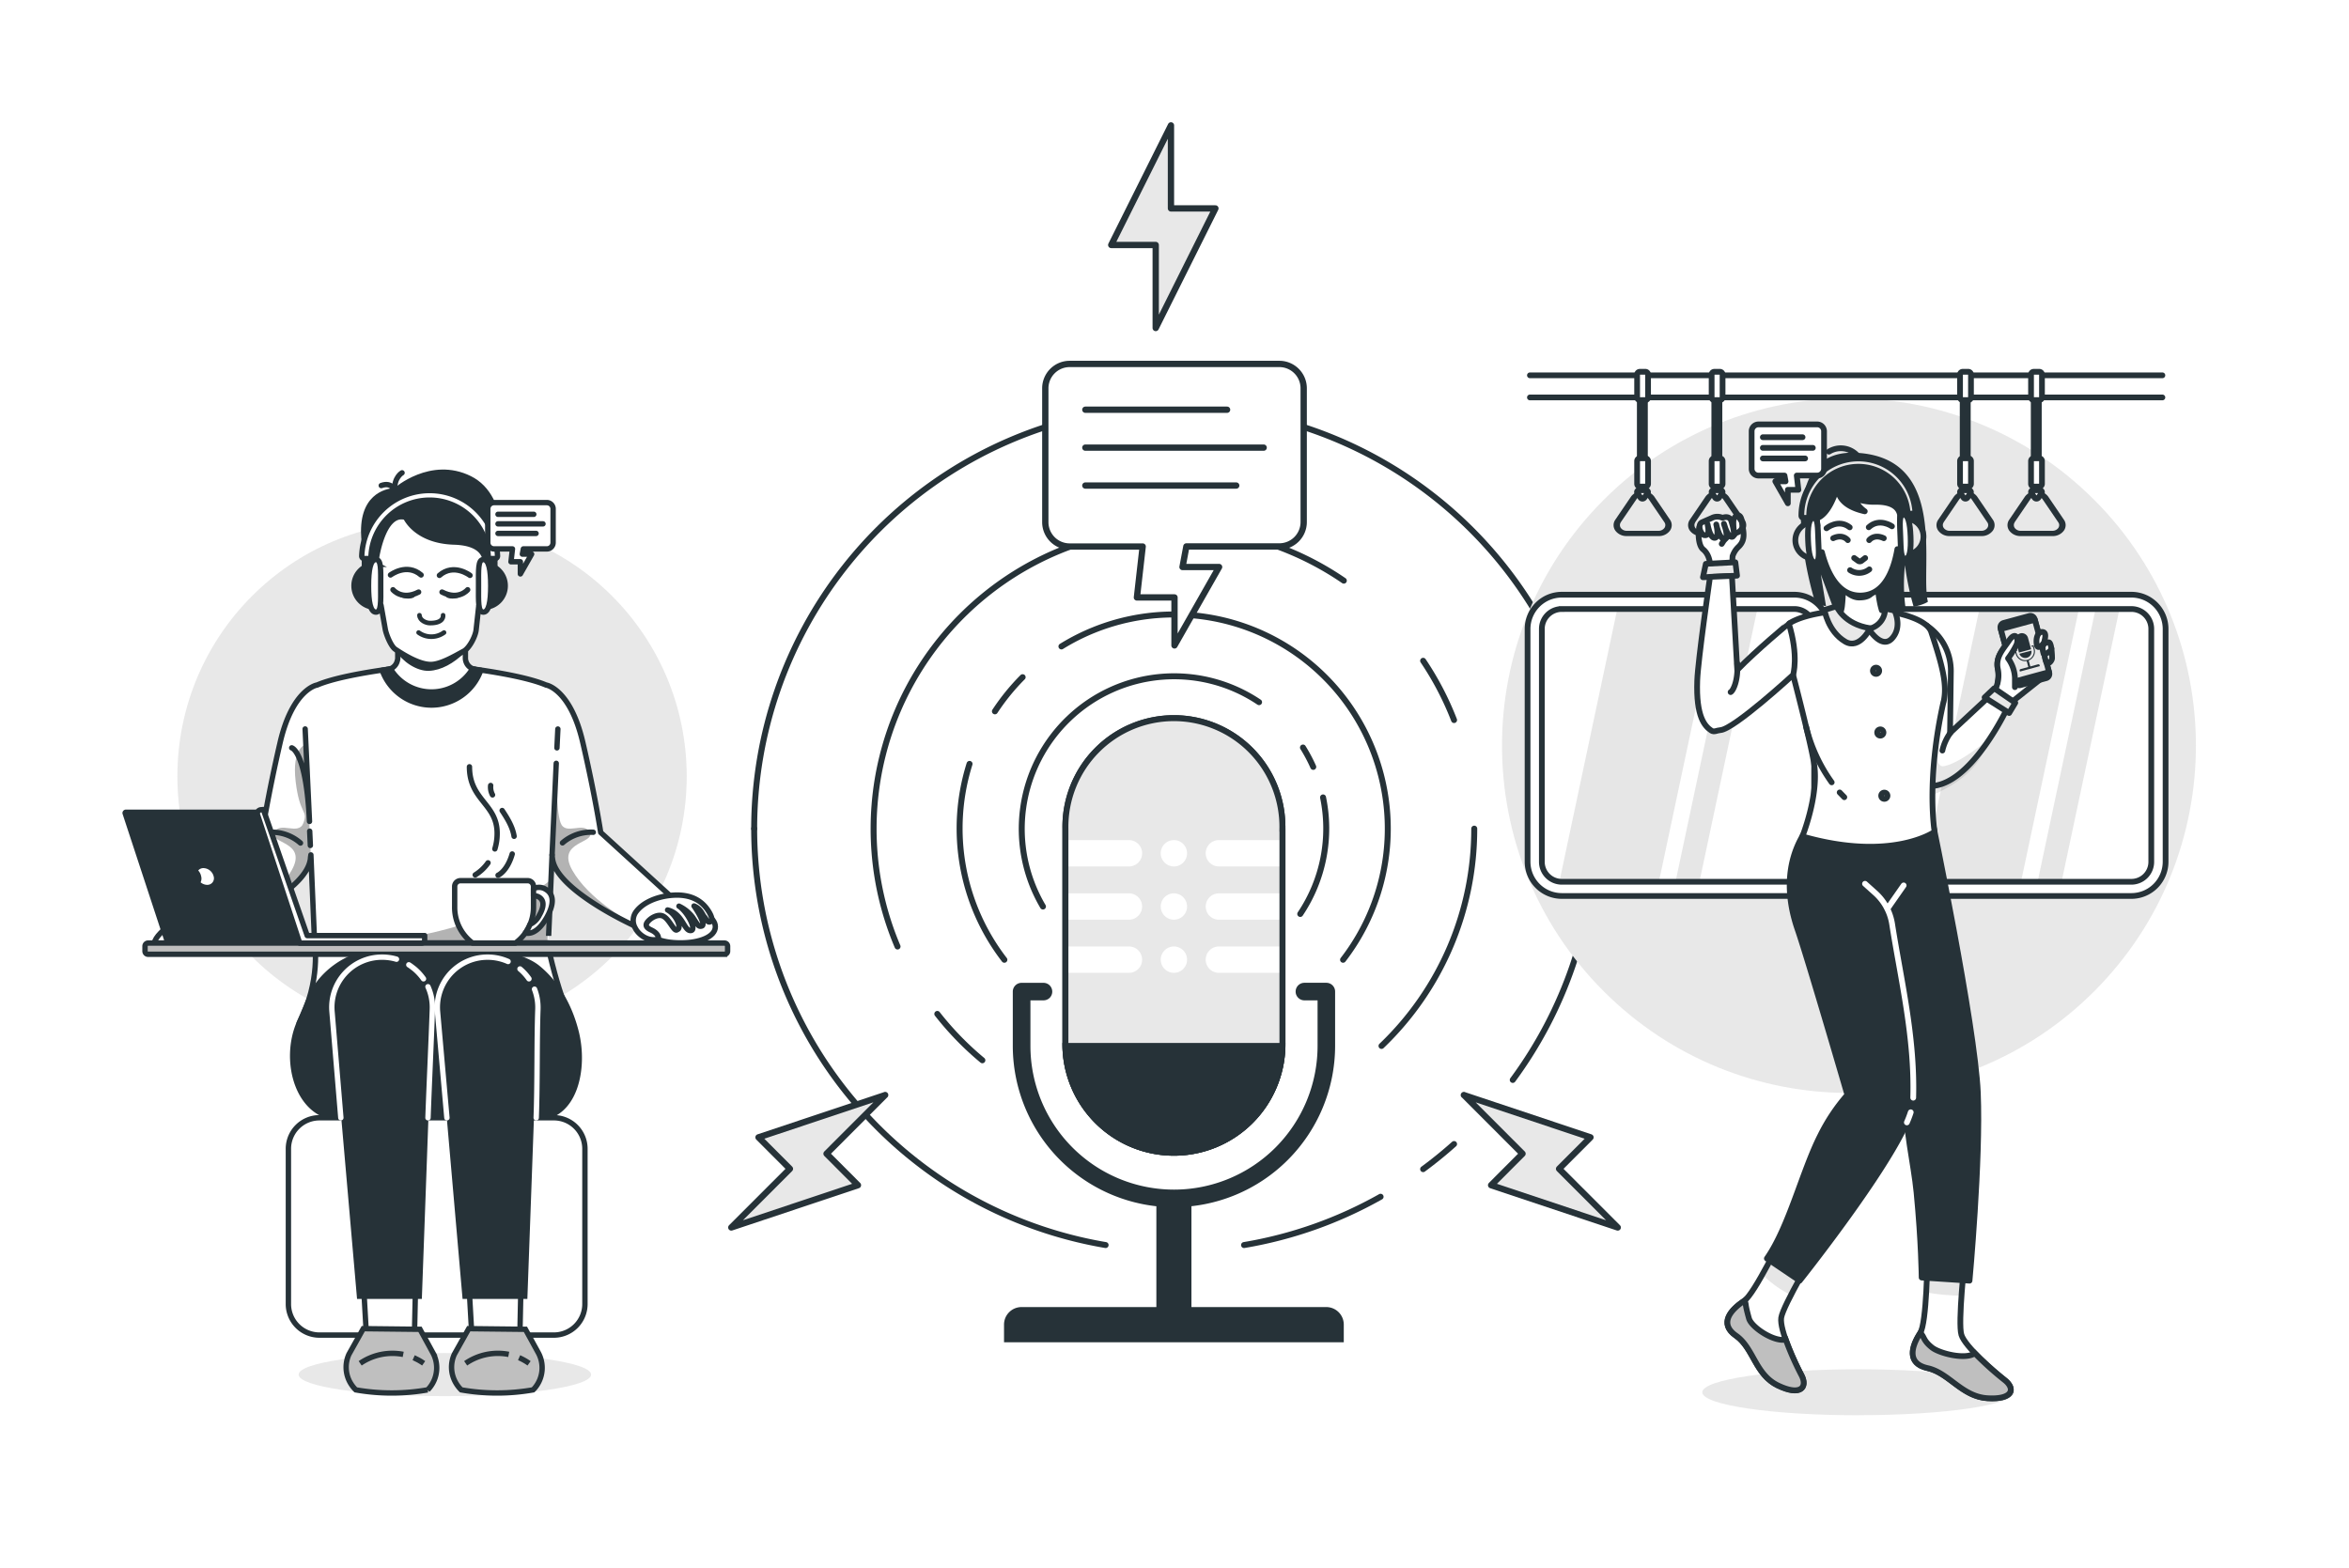 <svg xmlns="http://www.w3.org/2000/svg" fill="none" width="382" height="255" viewBox="0 0 382 255"><g filter="url(#a)"><path d="M204.752 110.201a24.76 24.76 0 0 0-30.827 2.566 24.83 24.83 0 0 0-7.524 14.578 24.847 24.847 0 0 0 3.207 16.092m43.955-22.71a25.455 25.455 0 0 0-1.67-3.147m-.443 27.066a24.934 24.934 0 0 0 3.708-18.95m-48.855-19.555a35.44 35.44 0 0 0-4.508 5.55" stroke="#263238" stroke-linecap="round" stroke-linejoin="round" stroke-width=".97"/><path d="M218.413 152.097a34.869 34.869 0 0 0 7.249-22.611 34.853 34.853 0 0 0-8.906-22.01 34.757 34.757 0 0 0-44.143-6.338m-9.28 50.96a34.956 34.956 0 0 1-5.664-31.855m-5.241 40.662a49.077 49.077 0 0 0 7.324 7.538" stroke="#263238" stroke-linecap="round" stroke-linejoin="round" stroke-width=".97"/><path d="M218.534 90.438a48.811 48.811 0 0 0-58.56 2.513 48.935 48.935 0 0 0-16.49 26.157 48.983 48.983 0 0 0 2.476 30.832m90.503-36.832a48.85 48.85 0 0 0-5.027-9.634m-6.77 62.638a48.792 48.792 0 0 0 15.08-35.338m-117.1 0a68.752 68.752 0 0 0 16.2 44.33 68.58 68.58 0 0 0 40.949 23.393" stroke="#263238" stroke-linecap="round" stroke-linejoin="round" stroke-width=".97"/><path d="M246.008 171.641a68.772 68.772 0 0 0 2.084-78.679 68.632 68.632 0 0 0-31.975-26.02 68.53 68.53 0 0 0-41.095-2.988m-52.375 66.82a68.753 68.753 0 0 1 14.668-42.449 68.597 68.597 0 0 1 37.728-24.3m56.393 122.125a68.216 68.216 0 0 0 5.027-4.08m-34.15 16.427a68.057 68.057 0 0 0 22.201-7.854" stroke="#263238" stroke-linecap="round" stroke-linejoin="round" stroke-width=".97"/><path d="M190.903 192.347a26.218 26.218 0 0 1-18.517-7.693 26.282 26.282 0 0 1-7.683-18.542v-8.833a1.427 1.427 0 0 1 1.426-1.428h3.566c.378 0 .741.15 1.008.418a1.432 1.432 0 0 1 0 2.02 1.43 1.43 0 0 1-1.008.41h-2.124v7.403c0 6.2 2.46 12.147 6.838 16.531a23.335 23.335 0 0 0 16.51 6.848c6.192 0 12.13-2.464 16.509-6.848a23.396 23.396 0 0 0 6.838-16.53V158.7h-2.139a1.427 1.427 0 0 1 0-2.856h3.565a1.425 1.425 0 0 1 1.427 1.427v8.833a26.282 26.282 0 0 1-7.69 18.547 26.215 26.215 0 0 1-18.526 7.688Zm27.626 21.95v-2.856a2.852 2.852 0 0 0-1.76-2.64 2.84 2.84 0 0 0-1.092-.216h-49.548a2.84 2.84 0 0 0-2.018.835 2.842 2.842 0 0 0-.834 2.021v2.867h55.252Z" fill="#263238"/><path d="M193.684 212.063c.047-.204.07-.413.07-.622v-20.52h-5.703v20.53c0 .21.024.418.071.622h5.562Z" fill="#263238"/><path d="M208.547 130.774a17.68 17.68 0 0 0-5.061-12.69 17.642 17.642 0 0 0-12.585-5.282 17.631 17.631 0 0 0-12.58 5.283 17.689 17.689 0 0 0-5.06 12.69v35.337a17.682 17.682 0 0 0 5.276 12.301 17.634 17.634 0 0 0 24.746 0 17.686 17.686 0 0 0 5.273-12.301v-35.338Z" stroke="#263238" stroke-linecap="round" stroke-linejoin="round" stroke-width=".97"/><path d="M208.547 130.774a17.68 17.68 0 0 0-5.061-12.69 17.642 17.642 0 0 0-12.585-5.282 17.631 17.631 0 0 0-12.58 5.283 17.689 17.689 0 0 0-5.06 12.69v35.337a17.682 17.682 0 0 0 5.276 12.301 17.634 17.634 0 0 0 24.746 0 17.686 17.686 0 0 0 5.273-12.301v-35.338Z" fill="#E8E8E8"/><path d="M183.594 132.636h-10.339v4.284h10.339a2.142 2.142 0 0 0 0-4.284Zm24.953 0h-10.335c-.567 0-1.11.225-1.512.627a2.146 2.146 0 0 0 0 3.029c.401.402.945.628 1.512.628h10.335v-4.284Zm-17.644 0a2.14 2.14 0 0 0-1.512 3.656 2.137 2.137 0 0 0 3.652-1.514c0-.568-.226-1.113-.627-1.515a2.136 2.136 0 0 0-1.513-.627Zm0 8.66a2.135 2.135 0 0 0-1.976 1.322 2.147 2.147 0 0 0 .464 2.334c.3.3.68.504 1.095.586a2.138 2.138 0 0 0 2.557-2.1 2.144 2.144 0 0 0-2.14-2.142Zm0 8.644a2.14 2.14 0 0 0-2.098 2.56 2.143 2.143 0 0 0 2.917 1.561 2.14 2.14 0 0 0 1.32-1.98 2.14 2.14 0 0 0-2.14-2.142Zm-7.309-8.644h-10.339v4.284h10.339a2.144 2.144 0 0 0 1.513-3.657 2.136 2.136 0 0 0-1.513-.627Zm24.953 0h-10.335a2.144 2.144 0 0 0-1.512 3.656c.401.402.945.628 1.512.628h10.335v-4.284Zm-24.953 8.644h-10.339v4.284h10.339a2.14 2.14 0 0 0 2.14-2.142 2.14 2.14 0 0 0-2.14-2.142Zm24.953 0h-10.335a2.14 2.14 0 0 0-2.139 2.142 2.14 2.14 0 0 0 2.139 2.142h10.335v-4.284Z" fill="#fff"/><path d="M208.547 130.774a17.68 17.68 0 0 0-5.061-12.69 17.642 17.642 0 0 0-12.585-5.282 17.631 17.631 0 0 0-12.58 5.283 17.689 17.689 0 0 0-5.06 12.69v35.337a17.682 17.682 0 0 0 5.276 12.301 17.634 17.634 0 0 0 24.746 0 17.686 17.686 0 0 0 5.273-12.301v-35.338Z" stroke="#263238" stroke-miterlimit="10" stroke-width=".97"/><path d="M173.255 166.112a17.682 17.682 0 0 0 5.273 12.301 17.634 17.634 0 0 0 24.746 0 17.686 17.686 0 0 0 5.273-12.301h-35.292Z" fill="#263238" stroke="#263238" stroke-miterlimit="10" stroke-width=".97"/><path d="M340.58 157.211c22.035-22.063 22.035-57.836 0-79.9-22.034-22.063-57.76-22.063-79.795 0-22.035 22.064-22.035 57.837 0 79.9 22.035 22.064 57.76 22.064 79.795 0Z" fill="#E8E8E8"/><path d="M292.592 93.886h-39.417a3.598 3.598 0 0 0-3.596 3.6v39.47c0 1.988 1.61 3.6 3.596 3.6h39.417a3.598 3.598 0 0 0 3.596-3.6v-39.47c0-1.988-1.61-3.6-3.596-3.6Z" fill="#fff"/><path d="M253.974 140.561h15.555l9.912-46.675h-16.187l-9.896 46.624c.204.032.41.05.616.051v.011Zm32.058-46.675h-3.892l-9.906 46.675h3.891l9.907-46.664Z" fill="#000" opacity=".1"/><path d="M291.792 141.724h-37.818a5.564 5.564 0 0 1-3.923-1.629 5.578 5.578 0 0 1-1.634-3.925V98.287a5.578 5.578 0 0 1 1.631-3.931 5.562 5.562 0 0 1 3.926-1.633h37.818a5.56 5.56 0 0 1 3.93 1.631 5.578 5.578 0 0 1 1.632 3.933v37.883a5.583 5.583 0 0 1-1.636 3.927 5.56 5.56 0 0 1-3.926 1.627Zm-37.818-46.67a3.236 3.236 0 0 0-3.234 3.233v37.883a3.244 3.244 0 0 0 3.234 3.244h37.818a3.234 3.234 0 0 0 3.234-3.244V98.287a3.248 3.248 0 0 0-.947-2.288 3.232 3.232 0 0 0-2.287-.95h-37.818Z" fill="#fff" stroke="#263238" stroke-miterlimit="10" stroke-width=".933"/><path d="M347.411 93.886h-39.417a3.598 3.598 0 0 0-3.596 3.6v39.47c0 1.988 1.61 3.6 3.596 3.6h39.417a3.598 3.598 0 0 0 3.596-3.6v-39.47c0-1.988-1.61-3.6-3.596-3.6Z" fill="#fff"/><path d="M312.863 140.561h15.555l9.907-46.675h-16.182l-9.922 46.624a4.3 4.3 0 0 0 .65.051v.011Zm32.057-46.675h-3.891l-9.912 46.675h3.897l9.906-46.664Z" fill="#000" opacity=".1"/><path d="M346.612 141.724h-37.818a5.562 5.562 0 0 1-3.923-1.629 5.578 5.578 0 0 1-1.634-3.925V98.287a5.566 5.566 0 0 1 5.557-5.564h37.818a5.563 5.563 0 0 1 3.929 1.631 5.578 5.578 0 0 1 1.633 3.933v37.883a5.583 5.583 0 0 1-1.636 3.927 5.562 5.562 0 0 1-3.926 1.627Zm-37.818-46.67a3.235 3.235 0 0 0-3.235 3.233v37.883a3.242 3.242 0 0 0 3.235 3.244h37.818a3.234 3.234 0 0 0 3.234-3.244V98.287a3.232 3.232 0 0 0-3.234-3.233h-37.818Z" fill="#fff" stroke="#263238" stroke-miterlimit="10" stroke-width=".933"/><path d="M302.208 226.17c14.017 0 25.38-1.674 25.38-3.739 0-2.06-11.363-3.73-25.38-3.73s-25.38 1.676-25.38 3.741c0 2.064 11.363 3.738 25.38 3.738Z" fill="#E8E8E8"/><path d="M313.423 200.654s-.066 10.471-1.17 12.195c-1.32 2.04-2.257 4.89 1.237 5.666 3.494.775 5.572 4.635 9.733 4.89 4.161.255 4.584-1.53 2.771-2.963-1.814-1.433-6.418-5.406-7.024-7.338-.606-1.933.57-12.45.57-12.45h-6.117Z" fill="#fff"/><path d="M318.985 206.734c.224-3.086.555-6.08.555-6.08h-6.112s0 2.678-.178 5.55c1.894.335 3.812.512 5.735.53Z" fill="#000" opacity=".1"/><path d="M313.423 200.654s-.066 10.471-1.17 12.195c-1.32 2.04-2.257 4.89 1.237 5.666 3.494.775 5.572 4.635 9.733 4.89 4.161.255 4.584-1.53 2.771-2.963-1.814-1.433-6.418-5.406-7.024-7.338-.606-1.933.57-12.45.57-12.45h-6.117Z" stroke="#263238" stroke-linecap="round" stroke-linejoin="round" stroke-width=".933"/><path d="M325.974 220.442a51.696 51.696 0 0 1-4.83-4.35c-1.45 1.102-5.703.06-6.956-.928-1.528-1.204-1.207-1.82-1.93-2.36l-.026.045c-1.32 2.04-2.257 4.89 1.238 5.666 3.494.775 5.572 4.636 9.733 4.891 4.161.255 4.594-1.556 2.771-2.964Z" fill="#BFBFBF" stroke="#263238" stroke-miterlimit="10" stroke-width=".933"/><path d="M289.928 196.86s-4.584 9.578-6.316 10.746c-2.093 1.397-4.171 3.646-1.304 5.65 2.868 2.005 3.122 6.32 6.825 8.1 3.703 1.78 4.86.275 3.815-1.689-1.044-1.963-3.565-7.339-3.285-9.338.28-1.999 5.918-11.43 5.918-11.43l-5.653-2.039Z" fill="#fff"/><path d="M289.928 196.86s-1.64 3.437-3.326 6.44a17.97 17.97 0 0 0 4.645 3.332c1.757-3.407 4.335-7.717 4.335-7.717l-5.654-2.055Z" fill="#000" opacity=".1"/><path d="M289.928 196.86s-4.584 9.578-6.316 10.746c-2.093 1.397-4.171 3.646-1.304 5.65 2.868 2.005 3.122 6.32 6.825 8.1 3.703 1.78 4.86.275 3.815-1.689-1.044-1.963-3.565-7.339-3.285-9.338.28-1.999 5.918-11.43 5.918-11.43l-5.653-2.039Z" stroke="#263238" stroke-linecap="round" stroke-linejoin="round" stroke-width=".933"/><path d="M292.948 219.642a47.47 47.47 0 0 1-2.546-5.784c-1.809.475-5.567-1.948-5.98-3.427-.8-2.85-.326-2.116-.76-2.881l-.04.03c-2.093 1.398-4.17 3.647-1.304 5.65 2.868 2.005 3.123 6.32 6.825 8.1 3.703 1.78 4.85.275 3.805-1.688Z" fill="#BFBFBF" stroke="#263238" stroke-miterlimit="10" stroke-width=".933"/><path d="M314.162 129.086s7.014 33.66 7.482 44.64c.469 10.98-1.355 30.565-1.355 30.565l-7.787-.51s-.05-5.79-.831-13.847c-.463-4.789-1.92-10.378-1.757-16.029 0 0-7.4-21.976-7.13-31.62.27-9.644 0-12.419 0-12.419l11.378-.78Z" fill="#263238" stroke="#263238" stroke-linecap="round" stroke-linejoin="round" stroke-width=".933"/><path d="M295.413 129.086s-7.273 6.018-3.056 18.15c1.66 4.815 8.068 26.837 8.068 26.837a30.733 30.733 0 0 0-4.43 6.656c-2.924 5.783-5.053 14.79-8.66 19.956l5.338 3.606s17.236-21.635 18.336-28.504c1.1-6.87-4.074-34.339-4.074-34.339l-1.656-11.163-9.866-1.199Z" fill="#263238" stroke="#263238" stroke-linecap="round" stroke-linejoin="round" stroke-width=".933"/><path d="M327.67 106.274a6.754 6.754 0 0 0-1.116-3.188c.534-.703.996-1.458 1.38-2.254.388-.933-.127-2.254-1.202-.673-1.074 1.58-2.256 2.734-1.828 4.707a5.509 5.509 0 0 1-.652 3.708l2.48 1.943 4.946-3.927-4.008-.316Z" fill="#fff" stroke="#263238" stroke-linecap="round" stroke-linejoin="round" stroke-width=".933"/><path d="m329.999 96.186-4.158 1.131a.72.72 0 0 0-.504.883l2.37 8.726a.718.718 0 0 0 .88.505l4.159-1.132a.72.72 0 0 0 .504-.883l-2.37-8.725a.719.719 0 0 0-.88-.505Z" fill="#263238" stroke="#263238" stroke-linecap="round" stroke-linejoin="round" stroke-width=".933"/><path d="m330.91 96.8-5.544 1.508 2.312 8.514 5.544-1.51-2.312-8.513Z" fill="#E8E8E8" stroke="#263238" stroke-linecap="round" stroke-linejoin="round" stroke-width=".933"/><path d="M329.799 99.746a1.024 1.024 0 0 0-1.243-.735 1.02 1.02 0 0 0-.734 1.245c.067.255.398 1.453.51 1.877l1.976-.536c-.112-.393-.448-1.637-.51-1.851Zm-.184 3.233a1.018 1.018 0 0 0 .739-1.157l-1.961.51a1.02 1.02 0 0 0 1.222.647Z" fill="#263238"/><path d="m331.459 104.04-1.284.352-.265-.969a1.588 1.588 0 0 0 .958-1.897l-.143-.51a.093.093 0 0 0-.013-.031.084.084 0 0 0-.055-.033.072.072 0 0 0-.033.003l-.214.056a.075.075 0 0 0-.03.015.09.09 0 0 0-.022.026.09.09 0 0 0-.01.032c0 .012.002.023.006.034a.08.08 0 0 0 .037.052.09.09 0 0 0 .043.01.069.069 0 0 0 .031-.001l.128-.036.117.434a1.408 1.408 0 0 1-.138 1.077 1.413 1.413 0 0 1-1.934.527 1.415 1.415 0 0 1-.663-.86l-.122-.433.127-.031a.089.089 0 0 0 .05-.042.092.092 0 0 0 .011-.065.085.085 0 0 0-.016-.03.082.082 0 0 0-.026-.023.094.094 0 0 0-.032-.01.098.098 0 0 0-.034.002l-.21.056a.085.085 0 0 0-.03.015.096.096 0 0 0-.023.026.092.092 0 0 0-.008.066l.143.51a1.593 1.593 0 0 0 1.782 1.153l.261.969-1.283.347a.152.152 0 0 0-.06.04.157.157 0 0 0-.046.05.167.167 0 0 0-.017.134l.046.168 3.24-.883-.046-.168a.174.174 0 0 0-.148-.126.173.173 0 0 0-.068.005Z" fill="#263238"/><path d="M331.984 98.787c-.51.056-.933.857-.775 1.984.158 1.127 1.192-.097 1.253-.454.061-.357.494-1.627-.478-1.53Zm1.12 1.683a.909.909 0 0 0-.894.69.924.924 0 0 0-.008.401c.097 1.108.31.853.31.853.006.451.098.897.271 1.315.255.483.927-.25.927-.69 0-.438-.07-2.744-.606-2.56Z" fill="#fff" stroke="#263238" stroke-linecap="round" stroke-linejoin="round" stroke-width=".933"/><path d="M332.518 102.382s.881-.26 1.09-.902Z" fill="#fff"/><path d="M332.518 102.382s.881-.26 1.09-.902" stroke="#263238" stroke-linecap="round" stroke-linejoin="round" stroke-width=".933"/><path d="M324.863 107.018a4.96 4.96 0 0 0 .04-2.152c-.427-1.974.749-3.131 1.83-4.707 1.08-1.576 1.588-.26 1.201.673a13.226 13.226 0 0 1-1.38 2.254 5.642 5.642 0 0 1 1.115 3.188v1.484" fill="#fff"/><path d="M324.863 107.018a4.96 4.96 0 0 0 .04-2.152c-.427-1.974.749-3.131 1.83-4.707 1.08-1.576 1.588-.26 1.201.673a13.226 13.226 0 0 1-1.38 2.254 5.642 5.642 0 0 1 1.115 3.188v1.484" stroke="#263238" stroke-linecap="round" stroke-linejoin="round" stroke-width=".933"/><path d="M311.203 94.692c1.772-.373 2.317-.826 2.317-.826-1.33-5.36 3.438-23.39-11.587-24.22-15.025-.832-6.62 24.714-6.62 24.714l1.634.21-.841-5.136 1.956 5.263c5.786.627 9.494.51 11.827.214a28.708 28.708 0 0 1-.097-6.987c.294 2.29.766 4.552 1.411 6.768Z" fill="#263238"/><path d="M301.928 69.967a3.652 3.652 0 0 0-4.503-.51" stroke="#263238" stroke-linecap="round" stroke-linejoin="round" stroke-width=".933"/><path d="M313.372 97.96v-.162c-.03.07-.061.122 0 .163Z" fill="#fff" stroke="#263238" stroke-linecap="round" stroke-linejoin="round" stroke-width=".933"/><path d="m324.252 108.574-7.131 6.63.133-9.935a8.904 8.904 0 0 0-4.014-7.584l.27 26.148c7.004.444 13.243-13.316 13.243-13.316a3.828 3.828 0 0 0-2.5-1.943Z" fill="#fff"/><path d="M316.026 120.625c-1.06.097-1.3-1.933-1.283-3.906a9.028 9.028 0 0 0-.586 2.315 108.574 108.574 0 0 0-.056 6.385c7.976-3.632 8.073-6.86 10.12-10.155-1.304 1.66-6.153 5.16-8.195 5.35Z" fill="#000" opacity=".1"/><path d="m324.252 108.574-7.131 6.63.133-9.935a8.904 8.904 0 0 0-4.014-7.584l.27 26.148c7.004.444 13.243-13.316 13.243-13.316a3.828 3.828 0 0 0-2.5-1.943v0Z" stroke="#263238" stroke-linecap="round" stroke-linejoin="round" stroke-width=".933"/><path d="m322.739 109.431 1.564-1.484 3.428 2.356-.999 1.662-3.993-2.534Z" fill="#E8E8E8" stroke="#263238" stroke-linecap="round" stroke-linejoin="round" stroke-width=".933"/><path d="M316.057 110.16c-2.873 12.75-1.447 21.129-1.447 21.129s-6.932 4.922-21.504.75c0 0 2.65-6.594 1.936-11.623-.433-3.096-3.337-14.224-3.337-14.224s-1.375-4.865-.743-8.792c1.217-.79 3.825-1.744 8.434-2.081.077-.258.13-.523.158-.79.147-1.297.18-2.605.097-3.907a49.97 49.97 0 0 0-.183-2.75h5.562s.073 1.409.251 3.06c.098.975.235 2.04.408 2.959.086.46.197.914.332 1.362 5.551.836 7.64 2.284 8.042 3.544 1.89 5.682 2.618 8.64 2.007 11.363Z" fill="#fff" stroke="#263238" stroke-linecap="round" stroke-linejoin="round" stroke-width=".933"/><path d="M305.284 91.83c-.453 1.02-1.02 1.826-2.979 1.816-1.457 0-2.771-1.29-2.919-1.785.158-1.117 0-1.53-.066-2.795a32.5 32.5 0 0 1 5.602.327c.08.818.2 1.632.362 2.438Z" fill="#263238"/><path d="M308.982 80.912v-1.22c-.413-1.978-2.858-2.08-3.983-2.075a8.648 8.648 0 0 1-3.474-.607 4.98 4.98 0 0 0 1.727 2.152c-4.187-.933-4.513-3.147-4.355-4.34-1.487 5.207-3.418 5.427-3.418 5.427s0 .464.087 1.213a2.128 2.128 0 0 0-1.645 2.26 2.11 2.11 0 0 0 2.037 2.131c.11-.004.219-.02.326-.045.886 3.447 2.705 7.196 6.428 7.048 3.723-.148 5.24-4.034 5.842-7.543.11.01.221.01.331 0a2.098 2.098 0 0 0 1.88-2.29 2.131 2.131 0 0 0-1.783-2.111v0Z" fill="#fff" stroke="#263238" stroke-linecap="round" stroke-linejoin="round" stroke-width=".933"/><path d="m301.525 86.751.642.464a.468.468 0 0 0 .56 0l.591-.454m.652-2.912s.795-1.05 2.379-.311m-5.853.311s-.79-1.05-2.38-.311m5.88 5.064a2.664 2.664 0 0 1-3.133.128" stroke="#263238" stroke-linecap="round" stroke-linejoin="round" stroke-width=".933"/><path d="M310.729 176.904a16.72 16.72 0 0 1-.63 1.647m-6.806-38.81 1.66 1.49a8.583 8.583 0 0 1 2.756 5.11c1.42 9.05 3.703 18.358 3.423 28.19" stroke="#fff" stroke-linecap="round" stroke-linejoin="round" stroke-width=".933"/><path d="m309.578 140.005-2.633 3.77.331-.465" stroke="#fff" stroke-linecap="round" stroke-linejoin="round" stroke-width=".933"/><path d="m299.172 124.884.754.775m-6.21-11.46a26.12 26.12 0 0 0 4.157 9.04" stroke="#263238" stroke-linecap="round" stroke-linejoin="round" stroke-width=".933"/><path d="m293.864 79.711-.565.023.081 2.013.564-.023-.08-2.013Zm17.241-.726-.565.022.08 2.013.566-.022-.08-2.013Z" fill="#fff" stroke="#263238" stroke-linecap="round" stroke-linejoin="round" stroke-width=".933"/><path d="M301.846 70.574a9.275 9.275 0 0 0-6.327 2.859 9.3 9.3 0 0 0-2.576 6.453c.001.046.01.09.028.131a.348.348 0 0 0 .19.18.335.335 0 0 0 .133.02h.596a.336.336 0 0 0 .321-.34 8.027 8.027 0 0 1 2.253-5.523 8.007 8.007 0 0 1 11.052-.444 8.021 8.021 0 0 1 2.688 5.324.33.33 0 0 0 .347.31h.595a.333.333 0 0 0 .32-.356 9.284 9.284 0 0 0-3.066-6.26 9.264 9.264 0 0 0-6.554-2.354v0Zm-6.942 10.368h-.132a2.928 2.928 0 0 0-2.804 3.047 2.932 2.932 0 0 0 3.043 2.808h.127l-.234-5.855Z" fill="#E8E8E8" stroke="#263238" stroke-linecap="round" stroke-linejoin="round" stroke-width=".933"/><path d="M295.693 83.834c.087 2.172.24 3.57-.509 3.616-.75.046-1.064-1.372-1.151-3.57-.087-2.198.112-3.57.86-3.62.75-.052.714 1.401.8 3.574Z" fill="#fff" stroke="#263238" stroke-linecap="round" stroke-linejoin="round" stroke-width=".933"/><path d="M309.624 80.35h.132a2.926 2.926 0 0 1 2.863 3.94 2.928 2.928 0 0 1-2.63 1.915h-.14l-.235-5.855Z" fill="#E8E8E8" stroke="#263238" stroke-linecap="round" stroke-linejoin="round" stroke-width=".933"/><path d="M309.043 83.298c.087 2.173.05 3.57.8 3.57.748 0 .947-1.453.86-3.626-.086-2.172-.402-3.57-1.146-3.544-.743.025-.6 1.428-.514 3.6Z" fill="#fff" stroke="#263238" stroke-linecap="round" stroke-linejoin="round" stroke-width=".933"/><path d="M297.028 81.921s1.94-1.606 3.779-.153m6.87-.168s-2.036-1.443-3.778.153" stroke="#263238" stroke-linecap="round" stroke-linejoin="round" stroke-width=".933"/><path d="M298.663 94.61s1.161 2.917 5.47 3.57c0 0-1.72 3.57-4.074 2.168-2.817-1.673-3.357-5.146-3.357-5.146l1.961-.592Z" fill="#E8E8E8" stroke="#263238" stroke-linecap="round" stroke-linejoin="round" stroke-width=".933"/><path d="M306.558 94.972a3.309 3.309 0 0 1-2.659 3.31s2.093 3.437 3.81 1.53c1.716-1.907.382-4.503.382-4.503l-1.533-.337Zm-.958 10.124a.51.51 0 1 1-1.02 0 .51.51 0 0 1 1.02 0Zm.693 10.042a.512.512 0 0 1-.61.5.506.506 0 0 1-.4-.401.506.506 0 0 1 .217-.523.506.506 0 0 1 .643.063.51.51 0 0 1 .15.361Zm.65 10.28a.512.512 0 0 1-.313.472.505.505 0 0 1-.694-.37.505.505 0 0 1 .216-.525.51.51 0 0 1 .792.424Z" fill="#E8E8E8" stroke="#263238" stroke-linecap="round" stroke-linejoin="round" stroke-width=".933"/><path d="M351.827 57.044H248.626a.867.867 0 0 0-.866.867v1.87c0 .48.388.868.866.868h103.201a.867.867 0 0 0 .866-.867V57.92a.867.867 0 0 0-.866-.868Z" fill="#fff"/><path d="M351.654 60.639H248.799m0-3.596h102.855" stroke="#263238" stroke-linecap="round" stroke-linejoin="round" stroke-width=".933"/><path d="M280.816 81.238s-4.253-.597-4.482.546c-.23 1.142-.102 2.973.63 3.57 1.387 1.132 1.132 3.248 1.132 3.248l3.565-.347.092-1.784a3.609 3.609 0 0 1 .953-1.52c1.283-1.21.774-2.551.555-4.167-.22-1.617-1.284-.898-1.37-.06a9.591 9.591 0 0 0 .183 2.222l-1.258-1.697Z" fill="#fff" stroke="#263238" stroke-linecap="round" stroke-linejoin="round" stroke-width=".933"/><path d="M281.814 82.809s-1.02.209-1.823 1.652Z" fill="#fff"/><path d="M281.814 82.809s-1.02.209-1.823 1.652" stroke="#263238" stroke-linecap="round" stroke-linejoin="round" stroke-width=".933"/><path d="M281.814 83.186h-5.154a2.242 2.242 0 0 1-1.854-.887 1.527 1.527 0 0 1 0-1.775l2.577-3.79a2.38 2.38 0 0 1 2.9-.664c.322.156.606.383.828.665l2.583 3.789a1.533 1.533 0 0 1 0 1.775 2.23 2.23 0 0 1-1.88.887Zm-6.112-2.244a.796.796 0 0 0 0 .928 1.175 1.175 0 0 0 .963.46h5.15a1.157 1.157 0 0 0 .962-.46.79.79 0 0 0 0-.928l-2.577-3.784a1.159 1.159 0 0 0-.973-.47 1.14 1.14 0 0 0-.968.47l-2.582 3.79.025-.006Z" fill="#263238"/><path d="M277.693 81.289c.265 1.346.102 1.826-.509 1.754-.611-.071-1.227-1.724-.382-2.1.846-.378 1.528-.669 1.528-.669a1.98 1.98 0 0 1 1.773-.056c1.212-.423 1.426.46 1.426.46s.876 2.55.147 2.636c-.728.086-1.33-2.127-1.33-2.127s.913 2.428.077 2.468c-.835.041-1.32-2.356-1.32-2.356s.546 2.106-.243 2.178c-.79.071-1.167-2.188-1.167-2.188Zm1.926-21.614h-.835v16.743h.835V59.675Z" fill="#fff" stroke="#263238" stroke-linecap="round" stroke-linejoin="round" stroke-width=".933"/><path d="m280.082 76.158-.545.801a.374.374 0 0 1-.3.146.38.38 0 0 1-.301-.146l-.54-.8c-.132-.19.036-.424.296-.424h1.09c.265 0 .428.255.3.423Zm-.397-5.62h-.891a.443.443 0 0 0-.443.444v3.713c0 .245.198.443.443.443h.891a.443.443 0 0 0 .443-.443v-3.713a.443.443 0 0 0-.443-.444Zm0-14.07h-.891a.443.443 0 0 0-.443.443v3.713c0 .245.198.443.443.443h.891a.443.443 0 0 0 .443-.443V56.91a.443.443 0 0 0-.443-.444Z" fill="#fff" stroke="#263238" stroke-linecap="round" stroke-linejoin="round" stroke-width=".933"/><path d="M269.697 83.186h-5.154a2.238 2.238 0 0 1-1.854-.887 1.527 1.527 0 0 1 0-1.775l2.577-3.79a2.382 2.382 0 0 1 3.733 0l2.577 3.79a1.527 1.527 0 0 1 0 1.775 2.22 2.22 0 0 1-1.88.887Zm-6.112-2.244a.796.796 0 0 0 0 .928 1.157 1.157 0 0 0 .963.46h5.154a1.175 1.175 0 0 0 .968-.46.796.796 0 0 0 0-.928l-2.577-3.784a1.161 1.161 0 0 0-.973-.47 1.14 1.14 0 0 0-.968.47l-2.582 3.79.015-.006Z" fill="#263238"/><path d="M267.502 59.675h-.835v16.743h.835V59.675Z" fill="#fff" stroke="#263238" stroke-linecap="round" stroke-linejoin="round" stroke-width=".933"/><path d="m267.965 76.158-.565.801a.383.383 0 0 1-.6 0l-.54-.8c-.133-.19.035-.424.295-.424h1.09c.264 0 .448.255.32.423Zm-.397-5.62h-.89a.443.443 0 0 0-.444.444v3.713c0 .245.198.443.443.443h.89a.443.443 0 0 0 .444-.443v-3.713a.443.443 0 0 0-.443-.444Zm0-14.07h-.89a.443.443 0 0 0-.444.443v3.713c0 .245.198.443.443.443h.89a.443.443 0 0 0 .444-.443V56.91a.443.443 0 0 0-.443-.444Z" fill="#fff" stroke="#263238" stroke-linecap="round" stroke-linejoin="round" stroke-width=".933"/><path d="M322.209 83.186h-5.154a2.224 2.224 0 0 1-1.854-.887 1.527 1.527 0 0 1 0-1.775l2.577-3.79a2.38 2.38 0 0 1 2.9-.664c.322.156.606.383.828.665l2.578 3.789a1.533 1.533 0 0 1 0 1.775 2.24 2.24 0 0 1-1.875.887Zm-6.112-2.244a.789.789 0 0 0 0 .928 1.157 1.157 0 0 0 .963.46h5.154a1.157 1.157 0 0 0 .963-.46.79.79 0 0 0 0-.928l-2.577-3.784a1.254 1.254 0 0 0-.973-.47 1.24 1.24 0 0 0-.973.47l-2.577 3.79.02-.006Z" fill="#263238"/><path d="M320.009 59.675h-.835v16.743h.835V59.675Z" fill="#fff" stroke="#263238" stroke-linecap="round" stroke-linejoin="round" stroke-width=".933"/><path d="m320.473 76.158-.54.801a.386.386 0 0 1-.468.108.383.383 0 0 1-.133-.108l-.54-.8c-.133-.19.036-.424.295-.424h1.09c.26 0 .428.255.296.423Zm-.392-5.62h-.892a.443.443 0 0 0-.443.444v3.713c0 .245.198.443.443.443h.892a.444.444 0 0 0 .443-.443v-3.713c0-.245-.2-.444-.443-.444Zm0-14.07h-.892a.443.443 0 0 0-.443.443v3.713c0 .245.198.443.443.443h.892a.444.444 0 0 0 .443-.443V56.91c0-.245-.2-.444-.443-.444Z" fill="#fff" stroke="#263238" stroke-linecap="round" stroke-linejoin="round" stroke-width=".933"/><path d="M333.756 83.186h-5.154a2.24 2.24 0 0 1-1.854-.887 1.527 1.527 0 0 1 0-1.775l2.577-3.79a2.382 2.382 0 0 1 3.733 0l2.577 3.79a1.527 1.527 0 0 1 0 1.775 2.22 2.22 0 0 1-1.88.887Zm-6.112-2.244a.796.796 0 0 0 0 .928 1.174 1.174 0 0 0 .963.46h5.154a1.175 1.175 0 0 0 .968-.46.796.796 0 0 0-.011-.928l-2.577-3.784a1.167 1.167 0 0 0-.973-.47 1.14 1.14 0 0 0-.968.47l-2.58 3.79.015-.006Z" fill="#263238"/><path d="M331.561 59.675h-.835v16.743h.835V59.675Z" fill="#fff" stroke="#263238" stroke-linecap="round" stroke-linejoin="round" stroke-width=".933"/><path d="m332.024 76.158-.545.801a.383.383 0 0 1-.6 0l-.54-.8c-.133-.19.035-.424.295-.424h1.09c.265 0 .428.255.3.423Zm-.397-5.62h-.891a.444.444 0 0 0-.444.444v3.713c0 .245.2.443.444.443h.891a.443.443 0 0 0 .443-.443v-3.713a.443.443 0 0 0-.443-.444Zm0-14.07h-.891a.444.444 0 0 0-.444.443v3.713c0 .245.2.443.444.443h.891a.443.443 0 0 0 .443-.443V56.91a.443.443 0 0 0-.443-.444Z" fill="#fff" stroke="#263238" stroke-linecap="round" stroke-linejoin="round" stroke-width=".933"/><path d="m282.212 87.45.27 2.177-5.542.26.463-2.182 4.809-.255Z" fill="#E8E8E8" stroke="#263238" stroke-linecap="round" stroke-linejoin="round" stroke-width=".933"/><path d="M291.608 105.754s-9.62 8.858-11.842 8.996c-.545.036-1.018.377-1.477.066-1.02-.693-2.5-2.162-2.28-8.13.11-3.263 2.08-16.865 2.08-16.865l3.562-.158.866 15.3c3.057-3.172 8.37-7.568 8.375-7.568 1.66 5.314.707 8.36.707 8.36Z" fill="#fff" stroke="#263238" stroke-linecap="round" stroke-linejoin="round" stroke-width=".933"/><path d="M315.873 118.07a7.85 7.85 0 0 1 1.34-2.927Z" fill="#fff"/><path d="M315.873 118.07a7.85 7.85 0 0 1 1.34-2.927m-35.775-6.58c.371-.168 1.258-1.825 1.074-4.656" stroke="#263238" stroke-linecap="round" stroke-linejoin="round" stroke-width=".933"/><path d="M284.855 72.231v-6.094a1.117 1.117 0 0 1 1.11-1.112h9.555a1.116 1.116 0 0 1 1.11 1.112v6.094a1.113 1.113 0 0 1-1.11 1.112h-3.326l.265 2.32h-1.716v2.194l-2.037-3.57h1.665l-.173-.94h-4.238a1.103 1.103 0 0 1-.783-.328 1.103 1.103 0 0 1-.322-.788Z" fill="#fff" stroke="#263238" stroke-linecap="round" stroke-linejoin="round" stroke-width=".933"/><path d="M293.137 67.11h-6.46m8.13 1.73h-8.13m6.877 1.724h-6.876" stroke="#263238" stroke-linecap="round" stroke-linejoin="round" stroke-width=".933"/><path d="M72.346 223.074c13.133 0 23.78-1.57 23.78-3.504 0-1.935-10.647-3.503-23.78-3.503-13.134 0-23.781 1.568-23.781 3.503s10.647 3.504 23.78 3.504Zm-2.084-59.338c22.873 0 41.414-18.566 41.414-41.469 0-22.902-18.541-41.468-41.413-41.468-22.873 0-41.414 18.566-41.414 41.468-.01 22.903 18.531 41.47 41.404 41.47Z" fill="#E8E8E8"/><path d="M51.162 149.384s1.055 6.12-2.506 13h44.521s-2.037-3.208-4.171-13H51.162Z" fill="#fff" stroke="#263238" stroke-linecap="round" stroke-linejoin="round" stroke-width=".874"/><path d="M61.313 150.797a13.27 13.27 0 0 0-11.205 8.16 239.821 239.821 0 0 1-1.452 3.442c-2.71 6.278-.148 15.413 6.78 15.413h31.762c6.28 0 7.996-7.962 6.494-13.96-.968-3.855-2.919-7.726-6.25-10.439-4.452-3.646-17.46-3.31-26.129-2.616Z" fill="#263238" stroke="#263238" stroke-linecap="round" stroke-linejoin="round" stroke-width=".874"/><path d="M30.988 144.06s-5.695 3.447-5.883 5.324h6.983l2.776-1.994-.937 2.004h2.124s2.256-1.754 2.378-3.697l-.23-1.637-4.08-1.816-3.14 1.816Z" fill="#fff" stroke="#263238" stroke-linecap="round" stroke-linejoin="round" stroke-width=".874"/><path d="M97.69 131.396s-.912-6.002-2.913-14.647c-2.002-8.644-5.914-9.323-5.914-9.323h-.035c-5.094-2.193-18.336-3.376-18.336-3.376h-.612s-13.273 1.183-18.335 3.376h-.036s-3.947.694-5.95 9.323c-2 8.63-2.918 14.647-2.918 14.647s-3.616.98-10.125 9.18a21.688 21.688 0 0 0-2.593 4.213s5.002-1.647 8.506.877c0 0 11.48-4.875 12.056-10.016 0-.184.046-.388.071-.607.326 7.803.607 14.32.607 14.32h38.006c0 .001.285-6.517.611-14.32 0 .219.046.423.066.607.581 5.14 13.29 10.904 13.29 10.904 3.483-5.366 8.54-2.402 8.54-2.402L97.69 131.396Z" fill="#fff"/><path d="M50.485 135.66c0-.153.04-.326.061-.51l-.83-18.06s-2.292.47-1.635 6.014c.657 5.544 2.037 4.59 1.268 6.727-.77 2.137-3.76-.31-4.75 1.53-.99 1.841 5.52 1.448 2.83 6.191-2.689 4.743-9.01 8.16-9.01 8.16s11.486-4.9 12.056-10.052Zm39.54 0c0-.153 1.497.112 0 0l.453-15.458s-.112 7.477.688 9.629c.8 2.152 3.754-.31 4.737 1.53.983 1.841-5.522 1.448-2.827 6.191 2.694 4.743 9.005 8.16 9.005 8.16.011 0-11.464-4.9-12.045-10.052Zm-.581 3.52c-.25 5.849-.438 10.199-.438 10.199H54.835c22.92-.009 34.635-10.209 34.635-10.209h-.026Z" fill="#000" opacity=".3"/><path d="M97.69 131.396s-.912-6.002-2.913-14.647c-2.002-8.644-5.914-9.323-5.914-9.323h-.035c-5.094-2.193-18.336-3.376-18.336-3.376h-.612s-13.273 1.183-18.335 3.376h-.036s-3.947.694-5.95 9.323c-2 8.63-2.918 14.647-2.918 14.647s-3.616.98-10.125 9.18a21.688 21.688 0 0 0-2.593 4.213v0s5.002-1.647 8.506.877c0 0 11.48-4.875 12.056-10.016 0-.184.046-.388.071-.607.326 7.803.607 14.32.607 14.32h38.006c0 .001.285-6.517.611-14.32 0 .219.046.423.066.607.581 5.14 13.29 10.904 13.29 10.904 3.483-5.366 8.54-2.402 8.54-2.402L97.69 131.396Z" stroke="#263238" stroke-linecap="round" stroke-linejoin="round" stroke-width=".874"/><path d="M43.858 131.361a7.038 7.038 0 0 1 5.007 1.75m-1.426-15.479s2.353.51 2.893 11.964l-.708-15.035m.739 16.626.107 2.32m46.008-2.146a7.038 7.038 0 0 0-5.007 1.724m-.9-15.453.15-3.06" stroke="#263238" stroke-linecap="round" stroke-linejoin="round" stroke-width=".874"/><path d="M77.302 104.876c-.617 3.09-3.602 4.208-7.197 4.208-3.596 0-6.57-1.112-7.197-4.192h.142a1.86 1.86 0 0 0 1.56-1.418c.05-.146.075-.3.075-.454v-3.626h11.002v3.626a1.8 1.8 0 0 0 .122.663 1.871 1.871 0 0 0 1.493 1.193Z" fill="#fff"/><path d="M75.595 102.107c-1.823 1.795-3.856 2.912-5.817 2.999-2.037.092-4.4-1.58-5.363-3.223.04-.143.059-.29.056-.439v-1.112l11.002.118v.994c0 .235.28.51.122.663Z" fill="#263238"/><path d="M77.302 104.876c-.617 3.09-3.602 4.208-7.197 4.208-3.596 0-6.57-1.112-7.197-4.192h.142a1.86 1.86 0 0 0 1.56-1.418c.05-.146.075-.3.075-.454v-3.626h11.002v3.626a1.8 1.8 0 0 0 .122.663 1.871 1.871 0 0 0 1.493 1.193v0Z" stroke="#263238" stroke-linecap="round" stroke-linejoin="round" stroke-width=".874"/><path d="M62.067 91.606s-3.815-4.32-3.315-10.271c.499-5.952 5.378-5.952 5.378-5.952s5.883-5.197 12.448-1.943c6.566 3.254 6.112 14.535 1.253 17.34l-15.764.826Z" fill="#263238"/><path d="M78.885 88.7c.051-.99.046-1.602.046-1.602-.438-2.632-3.652-2.897-5.129-2.943-6.188-.21-7.818-4.008-7.818-4.008-3.754-1.128-4.818 6.95-4.818 6.95s0 .613.05 1.602a2.812 2.812 0 0 0-2.28 2.887c0 1.612 1.16 2.912 2.596 2.912.146 0 .29-.014.433-.04l.673 3.793c.127.852.927 2.867 1.645 3.346 1.528 1.02 3.947 2.474 5.765 2.474 1.57 0 3.77-1.296 5.394-2.178.907-.51 1.905-2.463 1.992-3.489l.422-3.835c.24-.01.477-.035.714-.07 1.43-.01 2.597-1.31 2.597-2.92a2.819 2.819 0 0 0-2.282-2.889v0Z" fill="#fff" stroke="#263238" stroke-linecap="round" stroke-linejoin="round" stroke-width=".874"/><path d="M59.933 86.251h-.672v2.397h.672v-2.397Zm20.542 0h-.673v2.397h.673v-2.397Z" fill="#fff" stroke="#263238" stroke-linecap="round" stroke-linejoin="round" stroke-width=".874"/><path d="M69.865 75.781c-2.86 0-5.607 1.11-7.666 3.096a11.064 11.064 0 0 0-3.371 7.558.395.395 0 0 0 .397.408h.713a.397.397 0 0 0 .398-.388 9.557 9.557 0 0 1 2.941-6.467 9.533 9.533 0 0 1 13.176 0 9.557 9.557 0 0 1 2.942 6.467.404.404 0 0 0 .402.388h.708a.398.398 0 0 0 .403-.408 11.068 11.068 0 0 0-3.375-7.558 11.04 11.04 0 0 0-7.668-3.096Z" fill="#fff" stroke="#263238" stroke-linecap="round" stroke-linejoin="round" stroke-width=".874"/><path d="M61.08 87.786h-.154a3.487 3.487 0 0 0-3.355 3.491 3.496 3.496 0 0 0 3.355 3.491h.153v-6.982Z" fill="#263238" stroke="#263238" stroke-miterlimit="10" stroke-width=".874"/><path d="M61.91 91.29c0 2.586.111 4.269-.78 4.269-.891-.01-1.197-1.69-1.197-4.27 0-2.59.306-4.28 1.197-4.28s.78 1.66.78 4.271Z" fill="#fff" stroke="#263238" stroke-linecap="round" stroke-linejoin="round" stroke-width=".874"/><path d="M78.656 87.786h.153a3.487 3.487 0 0 1 3.35 3.491 3.496 3.496 0 0 1-3.36 3.491h-.154v-6.982Z" fill="#263238" stroke="#263238" stroke-miterlimit="10" stroke-width=".874"/><path d="M77.82 91.29c0 2.586-.106 4.269.785 4.269.892-.01 1.197-1.69 1.197-4.27 0-2.59-.305-4.28-1.197-4.28-.891 0-.784 1.66-.784 4.271Z" fill="#fff" stroke="#263238" stroke-linecap="round" stroke-linejoin="round" stroke-width=".874"/><path d="M63.906 91.917s1.451 1.79 4.171.378" stroke="#263238" stroke-linecap="round" stroke-linejoin="round" stroke-width=".874"/><path d="M68.077 98.879a3.512 3.512 0 0 0 4.13 0" stroke="#263238" stroke-linecap="round" stroke-linejoin="round" stroke-width=".75"/><path d="M63.503 89.515s2.634-2.01 4.977 0m7.956.067s-2.634-2.04-4.977 0" stroke="#263238" stroke-linecap="round" stroke-linejoin="round" stroke-width=".874"/><path d="M72.055 96.064s.234 1.305-2.154 1.275c-.586 0-1.65-.418-1.686-1.275" stroke="#263238" stroke-linecap="round" stroke-linejoin="round" stroke-width=".75"/><path d="M64.477 92.392c.219.433.713.933 1.818.958 1.105.026 1.299-.413 1.32-.841a3.338 3.338 0 0 1-3.138-.117Z" fill="#263238"/><path d="M76.053 91.917s-1.451 1.79-4.171.378" stroke="#263238" stroke-linecap="round" stroke-linejoin="round" stroke-width=".874"/><path d="M75.483 92.392c-.219.433-.713.933-1.818.958-1.105.026-1.299-.413-1.32-.841a3.331 3.331 0 0 0 3.138-.117Z" fill="#263238"/><path d="M65.383 72.9s-1.34.75-1.192 2.88c0 0-.469-1.437-2.19-.81" stroke="#263238" stroke-linecap="round" stroke-linejoin="round" stroke-width=".874"/><path d="M70.166 110.67a8.509 8.509 0 0 0 8.017-5.656c-.464-.07-.922-.132-1.366-.194a7.808 7.808 0 0 1-6.649 3.725 7.808 7.808 0 0 1-6.65-3.725c-.442.062-.9.123-1.364.194a8.526 8.526 0 0 0 3.11 4.098 8.508 8.508 0 0 0 4.901 1.558Z" fill="#263238" stroke="#263238" stroke-linecap="round" stroke-linejoin="round" stroke-width=".874"/><path d="M89.78 135.063c.224-4.97.45-9.943.677-14.917" stroke="#263238" stroke-linecap="round" stroke-linejoin="round" stroke-width=".874"/><path d="M89.948 84.257v-5.493a1.02 1.02 0 0 0-1.019-1.02h-8.587a1.018 1.018 0 0 0-1.02 1.02v5.493a1.021 1.021 0 0 0 1.02 1.02h2.995l-.24 2.091h1.528v1.974l1.829-3.218H84.95l.158-.847h3.815a1.016 1.016 0 0 0 1.024-1.02v0Z" fill="#fff" stroke="#263238" stroke-linecap="round" stroke-linejoin="round" stroke-width=".874"/><path d="M80.984 79.647h5.822m-5.822 1.555h7.32m-7.32 1.556h6.193" stroke="#263238" stroke-linecap="round" stroke-linejoin="round" stroke-width=".874"/><path d="M116.331 146.727c0 1.622-2.546 2.637-5.674 2.637-3.127 0-5.674-1.02-5.674-2.637s2.547-2.943 5.674-2.943c3.128 0 5.674 1.316 5.674 2.943Z" fill="#fff" stroke="#263238" stroke-linecap="round" stroke-linejoin="round" stroke-width=".874"/><path d="M106.985 148.777c.153-.035.275-.892-1.105-1.53-.958-.438-.983-.902-.433-1.474.55-.57 1.487-1.05 2.21-.841 1.177.336 1.956 2.79 2.48 2.26.79-.205-.162-2.454-1.573-3.193 2.547.632 2.67 3.57 3.84 3.335.897-.173-.652-3.091-1.99-3.953a5.973 5.973 0 0 1 2.189 1.75c.85 1.24.947 1.657 1.528 1.48.754-.24-1.044-2.964-1.268-3.26 1.13.45 1.344 1.397 1.69 1.78.347.382.51 1.02.99.77s.035-1.137-.286-1.658c-1.528-2.473-4.075-2.886-6.5-2.58-1.914.245-4.115 1.05-5.28 2.58a2.394 2.394 0 0 0-.164 2.703c.407.862 1.864 2.24 3.672 1.83Z" fill="#fff" stroke="#263238" stroke-linecap="round" stroke-linejoin="round" stroke-width=".874"/><path d="M117.819 149.384H24.086a.505.505 0 0 0-.504.505v.81c0 .28.226.506.504.506h93.733a.505.505 0 0 0 .504-.505v-.81a.505.505 0 0 0-.504-.506Z" fill="#BFBFBF" stroke="#263238" stroke-miterlimit="10" stroke-width=".874"/><path d="m26.837 149.384-6.897-20.986a.56.56 0 0 1 .265-.658.565.565 0 0 1 .245-.067h21.784l7.757 21.71H26.837Z" fill="#263238"/><path d="m42.83 127.673 7.13 20.492h19.1v.719a.51.51 0 0 1-.509.51H48.738l-6.86-20.874a.63.63 0 0 1 .59-.821l.362-.037Z" fill="#fff" stroke="#263238" stroke-linecap="round" stroke-linejoin="round" stroke-width=".874"/><path d="M32.714 138.531a1.936 1.936 0 0 0-.479-.953 1.085 1.085 0 0 1 .871-.388 1.763 1.763 0 0 1 1.645 1.362 1.065 1.065 0 0 1-1.07 1.361 1.664 1.664 0 0 1-1.059-.413c.147-.3.18-.645.092-.97Z" fill="#fff"/><path d="M76.848 149.384h6.963a7.214 7.214 0 0 0 2.95-5.92v-3.28a.948.948 0 0 0-.94-.949h-10.94a.954.954 0 0 0-.668.278.945.945 0 0 0-.274.67v3.28a7.222 7.222 0 0 0 2.918 5.92v0Z" fill="#fff" stroke="#263238" stroke-linecap="round" stroke-linejoin="round" stroke-width=".874"/><path d="M88.736 140.633a2.004 2.004 0 0 0-1.977-.092v1.183c.302-.05.612.011.871.173.984.572.775 1.74.087 2.928a3.173 3.173 0 0 1-1.528 1.53c-.2.49-.455.957-.759 1.392 1.31.286 2.506-.826 3.443-2.448 1.1-1.907 1.43-3.76-.137-4.666Z" fill="#fff" stroke="#263238" stroke-linecap="round" stroke-linejoin="round" stroke-width=".874"/><path d="M80.474 134.069a8.483 8.483 0 0 0 .372-2.55c0-4.794-4.502-5.36-4.502-10.807m.937 17.585a7.173 7.173 0 0 0 2.084-1.964m.73-11.051a2.641 2.641 0 0 1-.303-1.53m3.81 8.262c-.23-1.5-1.09-2.907-1.94-4.188m-.668 10.527s1.487-.627 2.302-3.458" stroke="#263238" stroke-linecap="round" stroke-linejoin="round" stroke-width=".874"/><path d="M90.08 177.796H51.943a5.046 5.046 0 0 0-5.043 5.05v25.244a5.045 5.045 0 0 0 5.043 5.05H90.08a5.045 5.045 0 0 0 5.042-5.05v-25.245a5.046 5.046 0 0 0-5.042-5.05Z" fill="#fff" stroke="#263238" stroke-miterlimit="10" stroke-width=".874"/><path d="m58.955 202.113.576 10.083.066.086a4.838 4.838 0 0 0 3.934 1.95 4.841 4.841 0 0 0 3.89-2.036v0l.22-10.083h-8.68Z" fill="#fff" stroke="#263238" stroke-linecap="round" stroke-linejoin="round" stroke-width=".874"/><path d="M69.54 222.049a33.784 33.784 0 0 1-11.68 0 5.55 5.55 0 0 1-.922-1.204 5.067 5.067 0 0 1-.188-4.59l2.327-4.156 9.224.102 2.078 3.794a5.107 5.107 0 0 1-.544 5.743c-.093.11-.192.213-.296.311Z" fill="#BFBFBF" stroke="#263238" stroke-miterlimit="10" stroke-width=".874"/><path d="M67.272 216.816c.57.252 1.115.559 1.625.918Z" fill="#BFBFBF"/><path d="M67.272 216.816c.57.252 1.115.559 1.625.918" stroke="#263238" stroke-miterlimit="10" stroke-width=".874"/><path d="M58.573 217.734a9.27 9.27 0 0 1 6.998-1.453" fill="#BFBFBF"/><path d="M58.573 217.734a9.27 9.27 0 0 1 6.998-1.453" stroke="#263238" stroke-miterlimit="10" stroke-width=".874"/><path d="m53.99 160.502 4.074 46.757h10.538c0-.01 1.044-28.56 1.706-47.11a8.17 8.17 0 0 0-2.277-5.99 8.147 8.147 0 0 0-5.892-2.494 8.14 8.14 0 0 0-6.012 2.62 8.159 8.159 0 0 0-2.138 6.206Z" fill="#263238"/><path d="M64.476 152.006a8.148 8.148 0 0 0-2.363-.332v0a8.14 8.14 0 0 0-5.995 2.631 8.153 8.153 0 0 0-2.129 6.197l1.44 17.294m13.44-22.603a8.526 8.526 0 0 0-1.463-1.6s-.638-.51-.923-.675m3.117 24.878c.21-5.788.534-12.56.712-17.64a8.172 8.172 0 0 0-.713-3.668" stroke="#fff" stroke-linecap="round" stroke-linejoin="round" stroke-width=".874"/><path d="m76.1 202.113.575 10.083.066.086a4.838 4.838 0 0 0 3.934 1.95 4.84 4.84 0 0 0 3.89-2.036v0l.213-10.083H76.1Z" fill="#fff" stroke="#263238" stroke-linecap="round" stroke-linejoin="round" stroke-width=".874"/><path d="M86.683 222.049a33.784 33.784 0 0 1-11.679 0 5.471 5.471 0 0 1-.917-1.204 5.05 5.05 0 0 1-.193-4.59l2.333-4.156 9.218.102 2.08 3.794a5.107 5.107 0 0 1-.546 5.743c-.093.11-.192.213-.296.311Z" fill="#BFBFBF" stroke="#263238" stroke-miterlimit="10" stroke-width=".874"/><path d="M84.416 216.816a9.285 9.285 0 0 1 1.625.918Z" fill="#BFBFBF"/><path d="M84.416 216.816a9.285 9.285 0 0 1 1.625.918" stroke="#263238" stroke-miterlimit="10" stroke-width=".874"/><path d="M75.728 217.734a9.29 9.29 0 0 1 3.353-1.43 9.277 9.277 0 0 1 3.65-.023" fill="#BFBFBF"/><path d="M75.728 217.734a9.29 9.29 0 0 1 3.353-1.43 9.277 9.277 0 0 1 3.65-.023" stroke="#263238" stroke-miterlimit="10" stroke-width=".874"/><path d="m71.148 160.502 4.075 46.757h10.538c0-.01 1.044-28.56 1.712-47.11a8.196 8.196 0 0 0-2.3-5.996 8.166 8.166 0 0 0-5.91-2.488 8.144 8.144 0 0 0-7.7 5.508 8.172 8.172 0 0 0-.415 3.32Z" fill="#263238"/><path d="M82.624 152.378a8.143 8.143 0 0 0-3.362-.704 8.144 8.144 0 0 0-7.699 5.508 8.172 8.172 0 0 0-.415 3.32l1.529 17.294m13.344-22.603a8.24 8.24 0 0 0-1.461-1.6m2.638 24.203c.209-5.788.092-12.56.275-17.64a8.194 8.194 0 0 0-.55-3.27" stroke="#fff" stroke-linecap="round" stroke-linejoin="round" stroke-width=".874"/><path d="M212.01 80.922V59.16a3.962 3.962 0 0 0-3.962-3.968h-34.095a3.96 3.96 0 0 0-2.802 1.162 3.971 3.971 0 0 0-1.161 2.806v21.762a3.97 3.97 0 0 0 1.161 2.805 3.96 3.96 0 0 0 2.802 1.162h11.872l-.937 8.28H191v7.801l7.253-12.75h-5.949l.627-3.347h15.117a3.968 3.968 0 0 0 3.962-3.963v0Z" fill="#fff" stroke="#263238" stroke-linecap="round" stroke-linejoin="round" stroke-width="1.025"/><path d="M176.5 62.638h23.052M176.5 68.804h29.001M176.5 74.97h24.539" stroke="#263238" stroke-linecap="round" stroke-linejoin="round" stroke-width="1.025"/><path d="m238.052 174.104 20.598 6.875-5.109 5.12 9.54 9.54-20.593-6.878 5.109-5.12-9.535-9.546Zm-94.104 0-20.598 6.875 5.11 5.12-9.536 9.54 20.598-6.878-5.109-5.12 9.535-9.546Zm46.476-157.713-9.713 19.452h7.233v13.505l9.708-19.452h-7.228V16.391Z" fill="#E8E8E8" stroke="#263238" stroke-linecap="round" stroke-linejoin="round" stroke-width="1.025"/></g><defs><filter id="a" width="390" height="263" x="-4" y="0" color-interpolation-filters="sRGB" filterUnits="userSpaceOnUse"><feFlood flood-opacity="0" result="BackgroundImageFix"/><feColorMatrix in="SourceAlpha" result="hardAlpha" type="matrix" values="0 0 0 0 0 0 0 0 0 0 0 0 0 0 0 0 0 0 127 0"/><feOffset dy="4"/><feGaussianBlur stdDeviation="2"/><feComposite in2="hardAlpha" operator="out"/><feColorMatrix type="matrix" values="0 0 0 0 0 0 0 0 0 0 0 0 0 0 0 0 0 0 0.25 0"/><feBlend in2="BackgroundImageFix" mode="normal" result="effect1_dropShadow_580_773"/><feBlend in="SourceGraphic" in2="effect1_dropShadow_580_773" mode="normal" result="shape"/></filter></defs></svg>
